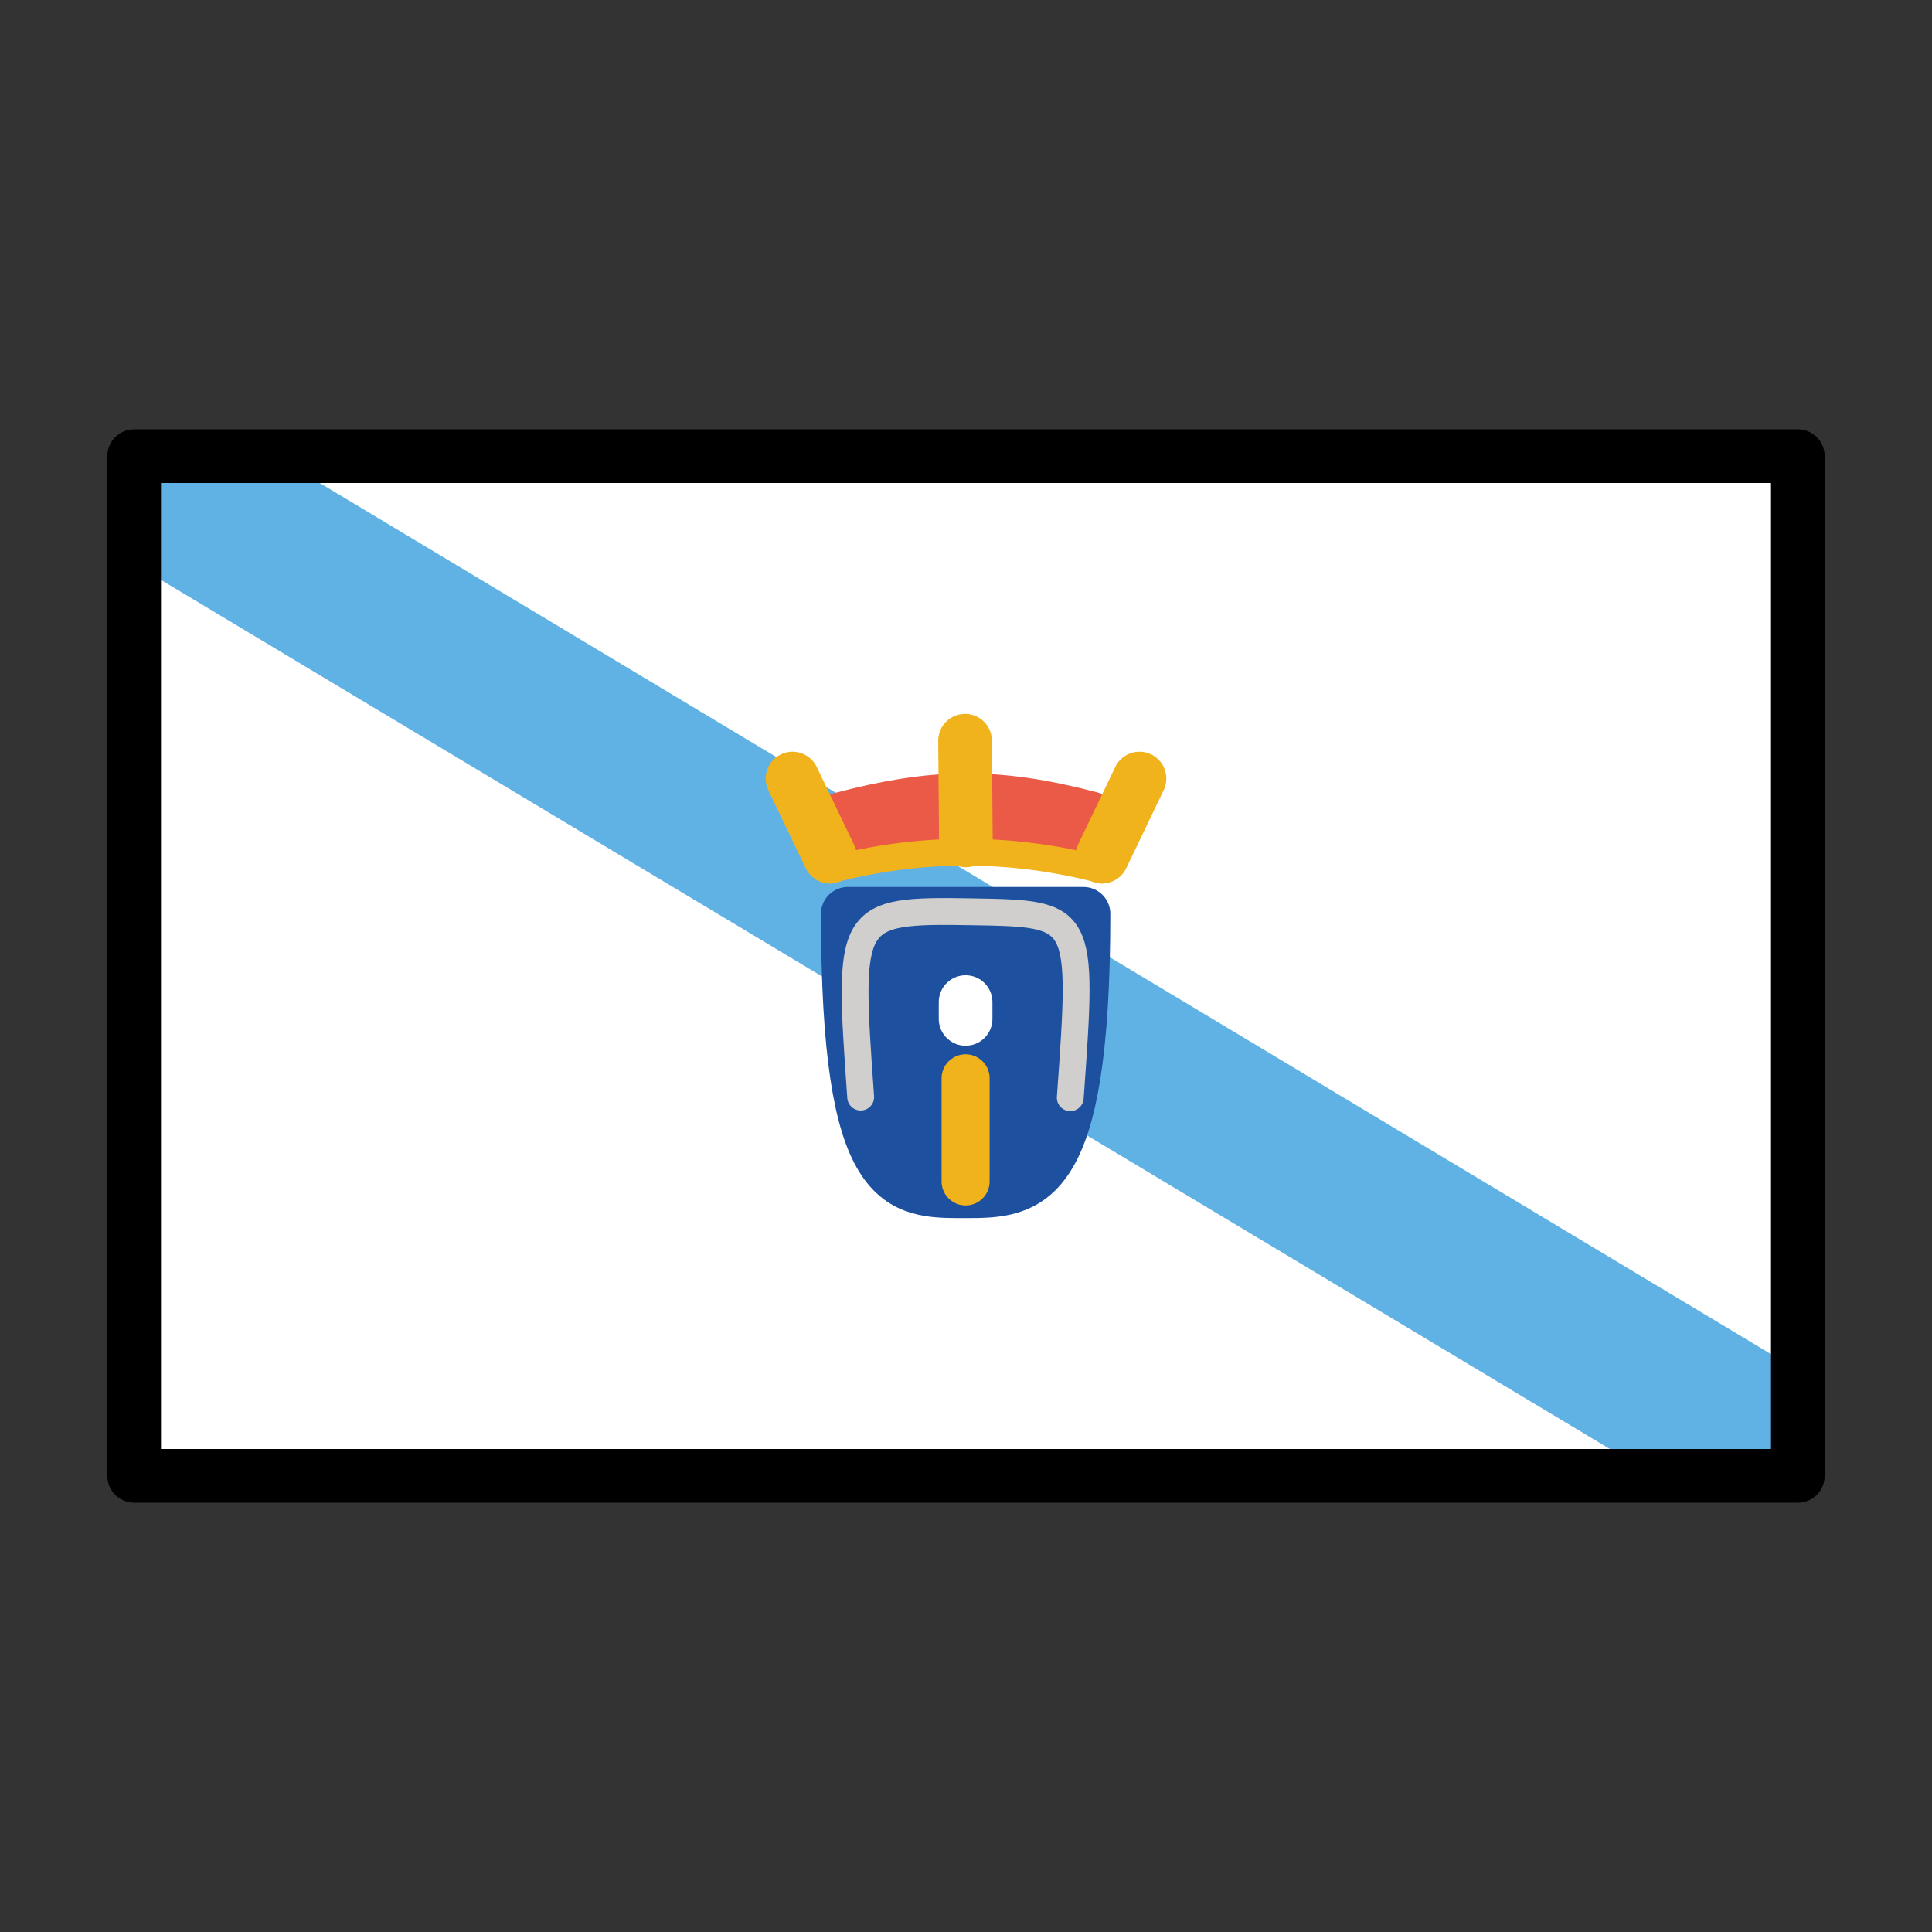 <svg xmlns="http://www.w3.org/2000/svg" width="1em" height="1em" viewBox="0 0 72 72">
	<rect x="0" y="0" width="72" height="72" fill="#333333" stroke="none"/>
	<path fill="#fff" d="M5 17h62v38H5z" />
	<path fill="#61b2e4" d="M10.3 17.03c-5.301-.033-5.301-.033-5.432 3.904l56.9 34.13c5.235-.065 5.235-.065 5.202-4.018z" />
	<g stroke-linecap="round">
		<path fill="#1e50a0" stroke="#1e50a0" stroke-linejoin="round" stroke-width="2" d="M31.595 34.055h8.784c0 10.31-2.035 10.34-4.416 10.34c-2.431 0-4.368.094-4.368-10.34" />
		<path fill="none" stroke="#f1b31c" stroke-linejoin="round" stroke-width="1.79" d="M35.985 40.185v3.843" />
		<path fill="none" stroke="#fff" stroke-width="2" d="M35.985 37.345v.626" />
		<path fill="none" stroke="#d0cfce" stroke-linejoin="round" d="M32.075 40.885c-.484-6.834-.484-6.984 4.154-6.905c4.146.07 4.146.07 3.657 6.928" />
		<path fill="none" stroke="#ea5a47" stroke-linejoin="round" stroke-width="3" d="M31.485 31.005c3.306-.871 5.541-.936 8.997-.032" />
		<path fill="none" stroke="#f1b31c" stroke-linejoin="round" d="M30.925 32.425c3.306-.871 6.684-.904 10.14 0" />
		<path fill="none" stroke="#f1b31c" stroke-width="2" d="m35.965 27.605l.03 3.714m-6.46-2.304l1.396 2.911m11.534-2.911l-1.396 2.911" />
	</g>
	<path fill="none" stroke="#000" stroke-linecap="round" stroke-linejoin="round" stroke-width="2" d="M5 17h62v38H5z" />
</svg>